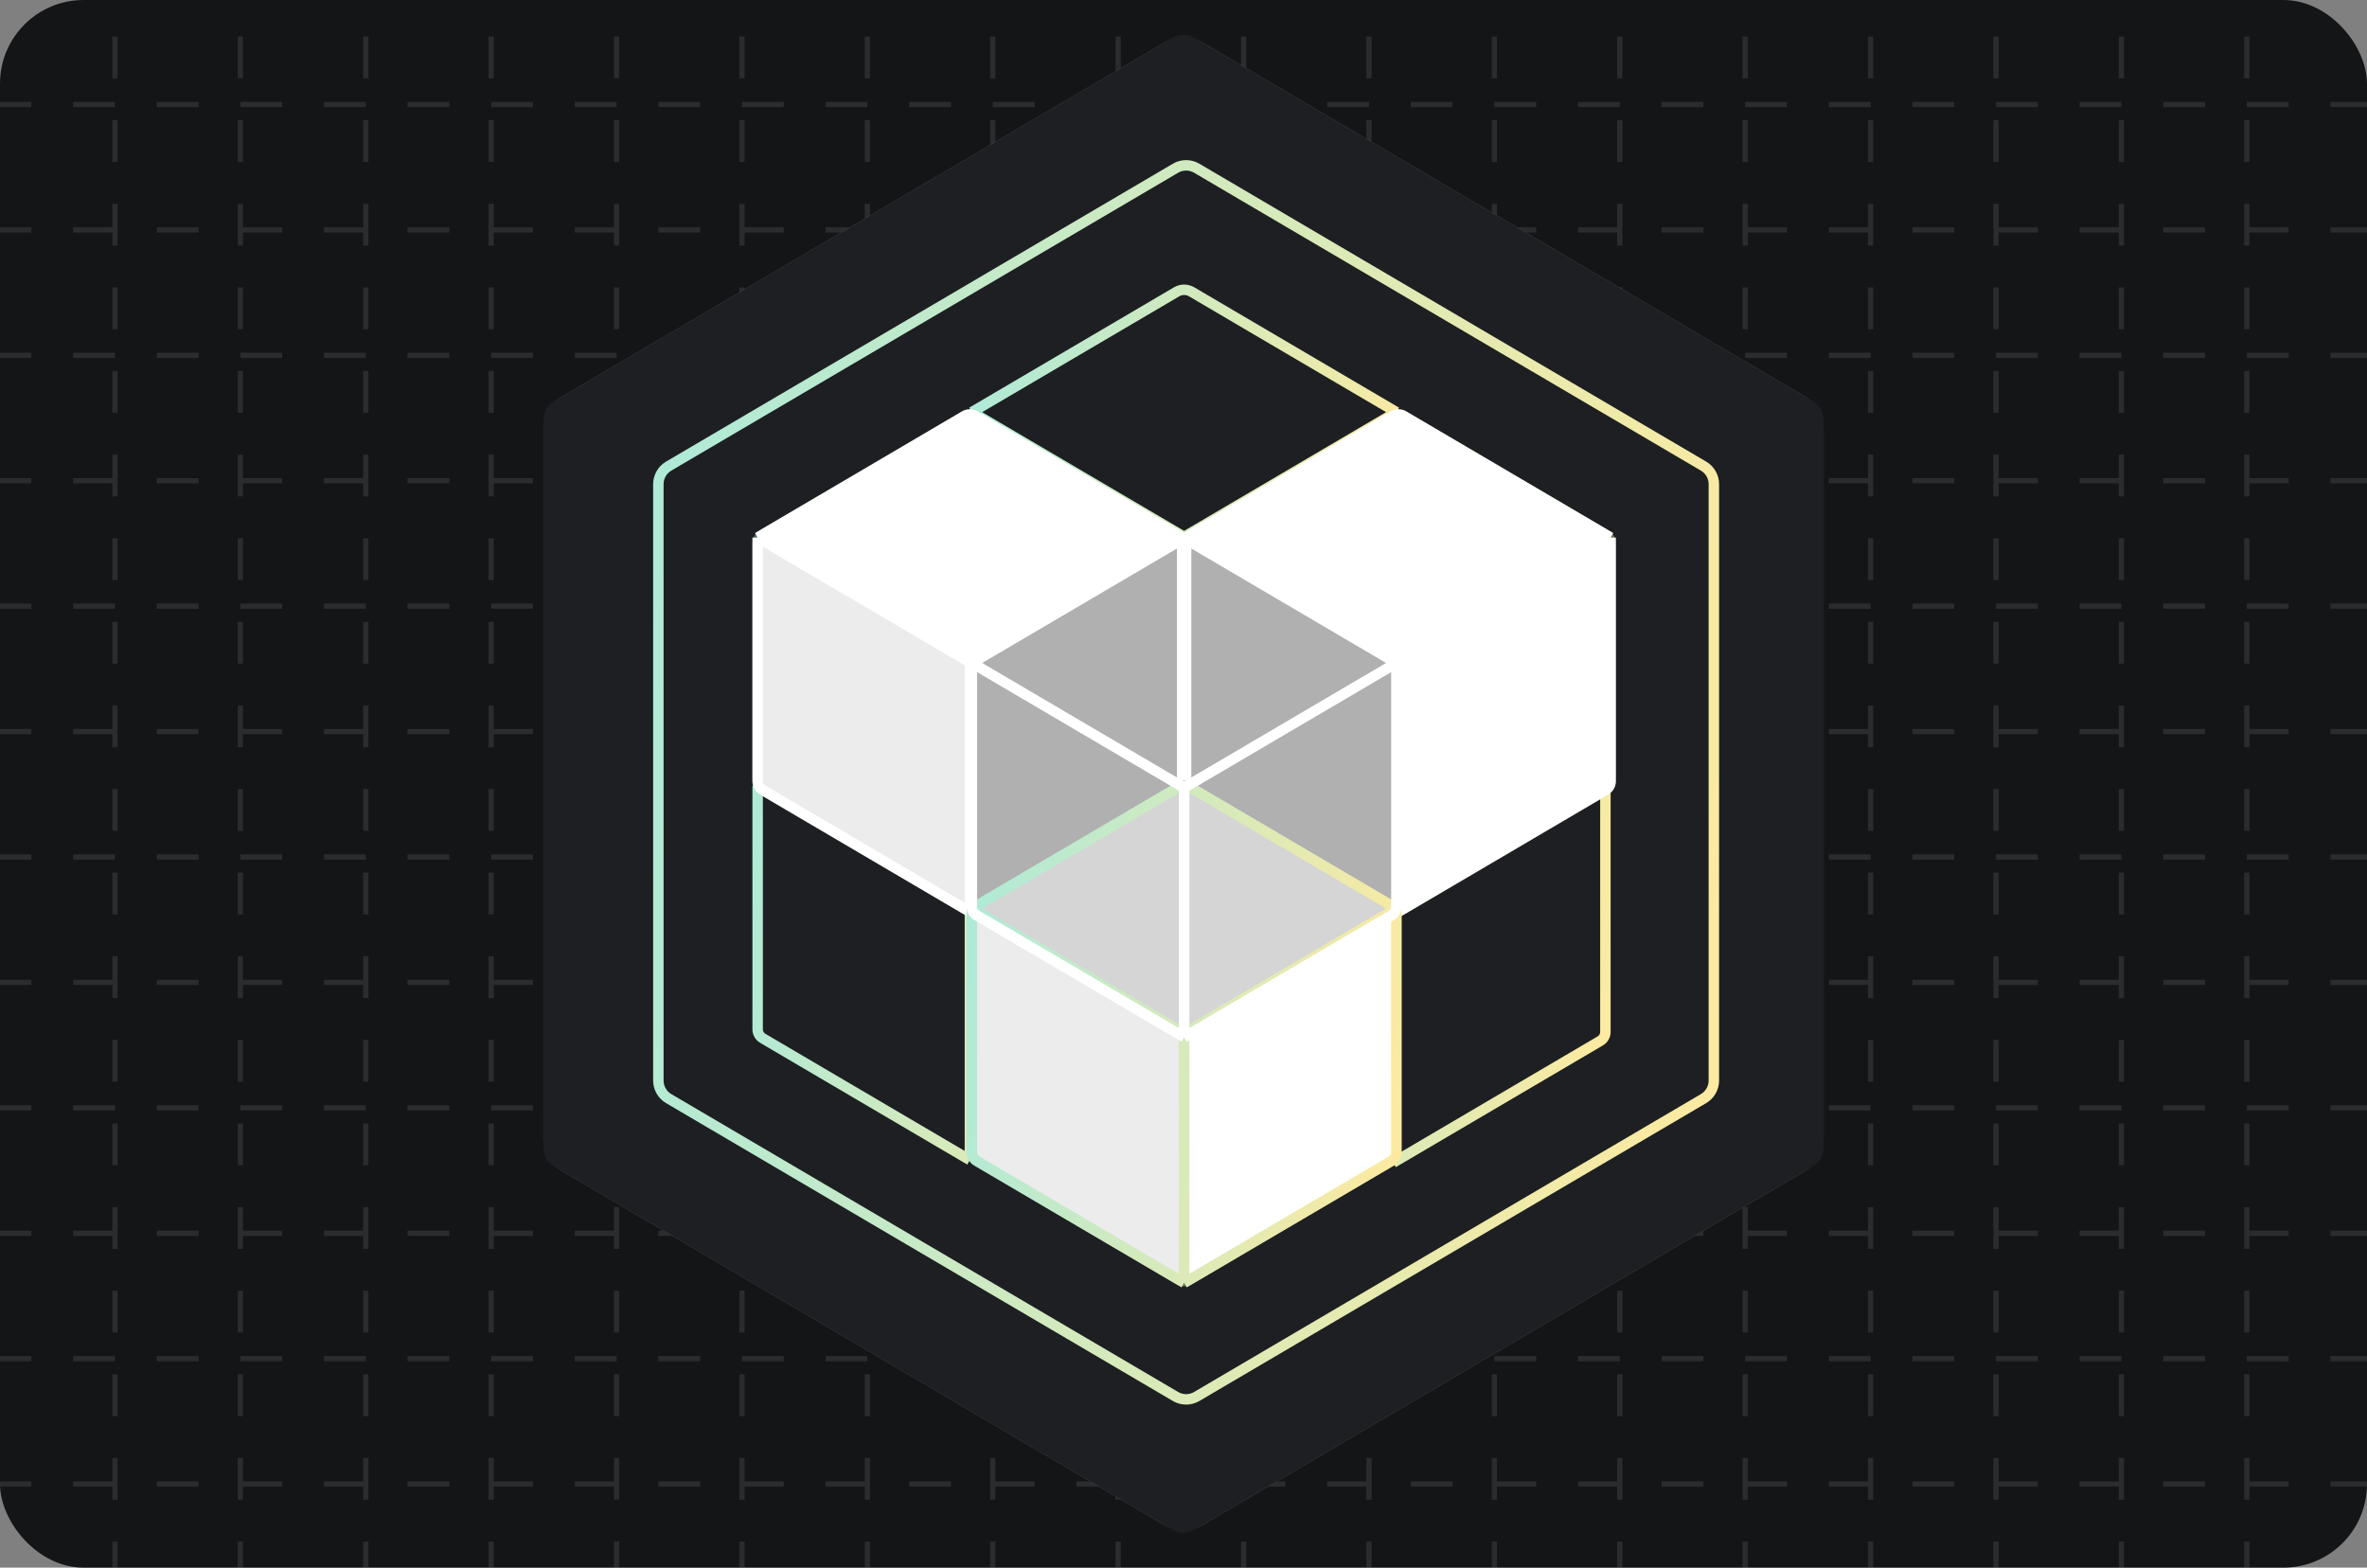 <svg width="453" height="300" viewBox="0 0 453 300" fill="none" xmlns="http://www.w3.org/2000/svg">
<rect x="0" y="0" width="453" height="300" fill="#808080" stroke="none"/>
<g clip-path="url(#clip0_443_3411)">
<rect width="453" height="300" rx="16" fill="#131517"/>
<g opacity="0.1">
<path d="M22 -9V308.5" stroke="white" stroke-dasharray="8 8"/>
<path d="M46 -9V308.5" stroke="white" stroke-dasharray="8 8"/>
<path d="M70 -9V308.5" stroke="white" stroke-dasharray="8 8"/>
<path d="M94 -9V308.5" stroke="white" stroke-dasharray="8 8"/>
<path d="M118 -9V308.5" stroke="white" stroke-dasharray="8 8"/>
<path d="M142 -9V308.5" stroke="white" stroke-dasharray="8 8"/>
<path d="M166 -9V308.5" stroke="white" stroke-dasharray="8 8"/>
<path d="M190 -9V308.5" stroke="white" stroke-dasharray="8 8"/>
<path d="M214 -9V308.5" stroke="white" stroke-dasharray="8 8"/>
<path d="M238 -9V308.5" stroke="white" stroke-dasharray="8 8"/>
<path d="M262 -9V308.5" stroke="white" stroke-dasharray="8 8"/>
<path d="M286 -9V308.5" stroke="white" stroke-dasharray="8 8"/>
<path d="M310 -9V308.5" stroke="white" stroke-dasharray="8 8"/>
<path d="M334 -9V308.5" stroke="white" stroke-dasharray="8 8"/>
<path d="M358 -9V308.5" stroke="white" stroke-dasharray="8 8"/>
<path d="M382 -9V308.5" stroke="white" stroke-dasharray="8 8"/>
<path d="M406 -9V308.5" stroke="white" stroke-dasharray="8 8"/>
<path d="M430 -9V308.5" stroke="white" stroke-dasharray="8 8"/>
<path d="M-2 284H454" stroke="white" stroke-dasharray="8 8"/>
<path d="M-2 260H454" stroke="white" stroke-dasharray="8 8"/>
<path d="M-2 236L454 236" stroke="white" stroke-dasharray="8 8"/>
<path d="M-2 212L454 212" stroke="white" stroke-dasharray="8 8"/>
<path d="M-2 188L454 188" stroke="white" stroke-dasharray="8 8"/>
<path d="M-2 164L454 164" stroke="white" stroke-dasharray="8 8"/>
<path d="M-2 140L454 140" stroke="white" stroke-dasharray="8 8"/>
<path d="M-2 116L454 116" stroke="white" stroke-dasharray="8 8"/>
<path d="M-2 92L454 92" stroke="white" stroke-dasharray="8 8"/>
<path d="M-2 68L454 68" stroke="white" stroke-dasharray="8 8"/>
<path d="M-2 44L454 44" stroke="white" stroke-dasharray="8 8"/>
<path d="M-2 20L454 20" stroke="white" stroke-dasharray="8 8"/>
</g>
<g style="mix-blend-mode:color-dodge" opacity="0.4">
<path d="M349 217.945V82.055C349 79.543 347.67 77.218 345.504 75.945L230.091 8.111C227.874 6.808 225.126 6.808 222.909 8.111L107.496 75.945C105.33 77.218 104 79.543 104 82.055V217.945C104 220.457 105.33 222.782 107.496 224.055L222.909 291.889C225.126 293.192 227.874 293.192 230.091 291.889L345.504 224.055C347.67 222.782 349 220.457 349 217.945Z" fill="url(#paint0_linear_443_3411)"/>
</g>
<path d="M349 219.711V80.289C349 78.871 348.249 77.559 347.027 76.84L228.527 7.191C227.276 6.456 225.724 6.456 224.473 7.191L105.973 76.84C104.751 77.559 104 78.871 104 80.289V219.711C104 221.129 104.751 222.441 105.973 223.16L224.473 292.809C225.724 293.544 227.276 293.544 228.527 292.809L347.027 223.16C348.249 222.441 349 221.129 349 219.711Z" fill="#1D1F22"/>
<path d="M328 206.79V92.648C328 91.23 327.249 89.918 326.027 89.2L229.027 32.191C227.776 31.456 226.224 31.456 224.973 32.191L127.973 89.2C126.751 89.918 126 91.23 126 92.648V206.79C126 208.208 126.751 209.52 127.973 210.239L224.973 267.247C226.224 267.983 227.776 267.983 229.027 267.247L326.027 210.239C327.249 209.52 328 208.208 328 206.79Z" fill="#1D1F22" stroke="url(#paint1_linear_443_3411)" stroke-width="2"/>
<path d="M267.243 78.874V124.991C267.243 126.002 266.708 126.937 265.837 127.449L226.622 150.496M267.243 78.874L226.622 102.748M267.243 78.874L228.066 55.849C227.174 55.325 226.069 55.325 225.177 55.849L186 78.874M226.622 150.496V102.748M226.622 150.496L187.406 127.449C186.535 126.937 186 126.002 186 124.991V78.874M226.622 102.748L186 78.874" stroke="url(#paint2_linear_443_3411)" stroke-width="2"/>
<path d="M307.243 150.874V197.478C307.243 198.187 306.868 198.843 306.256 199.202L266.622 222.496M307.243 150.874L266.622 174.748M307.243 150.874L267.635 127.596C267.009 127.228 266.234 127.228 265.608 127.596L226 150.874M266.622 222.496V174.748M266.622 222.496L226.987 199.202C226.375 198.843 226 198.187 226 197.478V150.874M266.622 174.748L226 150.874" stroke="url(#paint3_linear_443_3411)" stroke-width="2"/>
<g style="mix-blend-mode:color-dodge" opacity="0.4">
<path d="M308.243 149.478V104.018C308.243 103.309 307.868 102.653 307.256 102.294L268.635 79.596C268.009 79.228 267.234 79.228 266.608 79.596L227.987 102.294C227.375 102.653 227 103.309 227 104.018V149.478C227 150.187 227.375 150.843 227.987 151.202L266.608 173.901C267.234 174.268 268.009 174.268 268.635 173.901L307.256 151.202C307.868 150.843 308.243 150.187 308.243 149.478Z" fill="url(#paint4_linear_443_3411)"/>
<path d="M308.243 149.478V104.018C308.243 103.309 307.868 102.653 307.256 102.294L268.635 79.596C268.009 79.228 267.234 79.228 266.608 79.596L227.987 102.294C227.375 102.653 227 103.309 227 104.018V149.478C227 150.187 227.375 150.843 227.987 151.202L266.608 173.901C267.234 174.268 268.009 174.268 268.635 173.901L307.256 151.202C307.868 150.843 308.243 150.187 308.243 149.478Z" stroke="url(#paint5_linear_443_3411)" stroke-width="2"/>
</g>
<path d="M307.256 151.202C307.868 150.843 308.243 150.187 308.243 149.478V102.874L267.622 126.748V174.496L307.256 151.202Z" fill="white"/>
<path d="M227 149.478C227 150.187 227.375 150.843 227.987 151.202L267.622 174.496V126.748L227 102.874V149.478Z" fill="#B0B0B0"/>
<path d="M308.243 102.874L268.635 79.596C268.009 79.228 267.234 79.228 266.608 79.596L227 102.874L267.622 126.748L308.243 102.874Z" fill="white"/>
<path d="M308.243 102.874V149.478C308.243 150.187 307.868 150.843 307.256 151.202L267.622 174.496M308.243 102.874L267.622 126.748M308.243 102.874L268.635 79.596C268.009 79.228 267.234 79.228 266.608 79.596L227 102.874M267.622 174.496V126.748M267.622 174.496L227.987 151.202C227.375 150.843 227 150.187 227 149.478V102.874M267.622 126.748L227 102.874" stroke="white" stroke-width="2"/>
<path d="M226.243 150.378V196.982C226.243 197.691 225.868 198.347 225.256 198.706L185.622 222M226.243 150.378L185.622 174.252M226.243 150.378L186.635 127.099C186.009 126.732 185.234 126.732 184.608 127.099L145 150.378M185.622 222V174.252M185.622 222L145.987 198.706C145.375 198.347 145 197.691 145 196.982V150.378M185.622 174.252L145 150.378" stroke="url(#paint6_linear_443_3411)" stroke-width="2"/>
<g style="mix-blend-mode:color-dodge" opacity="0.4">
<path d="M226.243 149.478V104.018C226.243 103.309 225.868 102.653 225.256 102.294L186.635 79.596C186.009 79.228 185.234 79.228 184.608 79.596L145.987 102.294C145.375 102.653 145 103.309 145 104.018V149.478C145 150.187 145.375 150.843 145.987 151.202L184.608 173.901C185.234 174.268 186.009 174.268 186.635 173.901L225.256 151.202C225.868 150.843 226.243 150.187 226.243 149.478Z" fill="url(#paint7_linear_443_3411)"/>
<path d="M226.243 149.478V104.018C226.243 103.309 225.868 102.653 225.256 102.294L186.635 79.596C186.009 79.228 185.234 79.228 184.608 79.596L145.987 102.294C145.375 102.653 145 103.309 145 104.018V149.478C145 150.187 145.375 150.843 145.987 151.202L184.608 173.901C185.234 174.268 186.009 174.268 186.635 173.901L225.256 151.202C225.868 150.843 226.243 150.187 226.243 149.478Z" stroke="url(#paint8_linear_443_3411)" stroke-width="2"/>
</g>
<path d="M185.622 174.496V126.748L145 102.874V149.478C145 150.187 145.375 150.843 145.987 151.202L185.622 174.496Z" fill="#ECECEC"/>
<path d="M185.622 126.748L226.243 102.874L186.635 79.596C186.009 79.228 185.234 79.228 184.608 79.596L145 102.874L185.622 126.748Z" fill="white"/>
<path d="M225.256 151.202C225.868 150.843 226.243 150.187 226.243 149.478V102.874L185.622 126.748V174.496L225.256 151.202Z" fill="#B0B0B0"/>
<path d="M226.243 102.874V149.478C226.243 150.187 225.868 150.843 225.256 151.202L185.622 174.496M226.243 102.874L185.622 126.748M226.243 102.874L186.635 79.596C186.009 79.228 185.234 79.228 184.608 79.596L145 102.874M185.622 174.496V126.748M185.622 174.496L145.987 151.202C145.375 150.843 145 150.187 145 149.478V102.874M185.622 126.748L145 102.874" stroke="white" stroke-width="2"/>
<g style="mix-blend-mode:color-dodge" opacity="0.4">
<path d="M267.243 220.478V175.018C267.243 174.309 266.868 173.653 266.256 173.294L227.635 150.596C227.009 150.228 226.234 150.228 225.608 150.596L186.987 173.294C186.375 173.653 186 174.309 186 175.018V220.478C186 221.187 186.375 221.843 186.987 222.202L225.608 244.901C226.234 245.268 227.009 245.268 227.635 244.901L266.256 222.202C266.868 221.843 267.243 221.187 267.243 220.478Z" fill="url(#paint9_linear_443_3411)"/>
<path d="M267.243 220.478V175.018C267.243 174.309 266.868 173.653 266.256 173.294L227.635 150.596C227.009 150.228 226.234 150.228 225.608 150.596L186.987 173.294C186.375 173.653 186 174.309 186 175.018V220.478C186 221.187 186.375 221.843 186.987 222.202L225.608 244.901C226.234 245.268 227.009 245.268 227.635 244.901L266.256 222.202C266.868 221.843 267.243 221.187 267.243 220.478Z" stroke="url(#paint10_linear_443_3411)" stroke-width="2"/>
</g>
<path d="M226.622 245.496V197.748L186 173.874V220.478C186 221.187 186.375 221.843 186.987 222.202L226.622 245.496Z" fill="#ECECEC"/>
<path d="M266.256 222.202C266.868 221.843 267.243 221.187 267.243 220.478V173.874L226.622 197.748V245.496L266.256 222.202Z" fill="white"/>
<path d="M226.622 197.748L267.243 173.874L227.635 150.596C227.009 150.228 226.234 150.228 225.608 150.596L186 173.874L226.622 197.748Z" fill="#D5D5D5"/>
<path d="M267.243 173.874V220.478C267.243 221.187 266.868 221.843 266.256 222.202L226.622 245.496M267.243 173.874L226.622 197.748M267.243 173.874L227.635 150.596C227.009 150.228 226.234 150.228 225.608 150.596L186 173.874M226.622 245.496V197.748M226.622 245.496L186.987 222.202C186.375 221.843 186 221.187 186 220.478V173.874M226.622 197.748L186 173.874" stroke="url(#paint11_linear_443_3411)" stroke-width="2"/>
<path d="M267.243 126.874V173.478C267.243 174.187 266.868 174.843 266.256 175.202L226.622 198.496M267.243 126.874L226.622 150.748M267.243 126.874L227.635 103.596C227.009 103.228 226.234 103.228 225.608 103.596L186 126.874M226.622 198.496V150.748M226.622 198.496L186.987 175.202C186.375 174.843 186 174.187 186 173.478V126.874M226.622 150.748L186 126.874" stroke="white" stroke-width="2"/>
</g>
<defs>
<linearGradient id="paint0_linear_443_3411" x1="98.859" y1="6" x2="382.358" y2="43.797" gradientUnits="userSpaceOnUse">
<stop stop-color="#ABEADA"/>
<stop offset="1" stop-color="#FFEA9E"/>
</linearGradient>
<linearGradient id="paint1_linear_443_3411" x1="121.762" y1="31" x2="355.503" y2="62.165" gradientUnits="userSpaceOnUse">
<stop stop-color="#ABEADA"/>
<stop offset="1" stop-color="#FFEA9E"/>
</linearGradient>
<linearGradient id="paint2_linear_443_3411" x1="184.295" y1="55" x2="278.305" y2="67.534" gradientUnits="userSpaceOnUse">
<stop stop-color="#ABEADA"/>
<stop offset="1" stop-color="#FFEA9E"/>
</linearGradient>
<linearGradient id="paint3_linear_443_3411" x1="224.295" y1="127" x2="318.305" y2="139.534" gradientUnits="userSpaceOnUse">
<stop stop-color="#ABEADA"/>
<stop offset="1" stop-color="#FFEA9E"/>
</linearGradient>
<linearGradient id="paint4_linear_443_3411" x1="225.295" y1="79" x2="319.305" y2="91.534" gradientUnits="userSpaceOnUse">
<stop stop-color="#ABEADA"/>
<stop offset="1" stop-color="#FFEA9E"/>
</linearGradient>
<linearGradient id="paint5_linear_443_3411" x1="225.295" y1="79" x2="319.305" y2="91.534" gradientUnits="userSpaceOnUse">
<stop stop-color="#ABEADA"/>
<stop offset="1" stop-color="#FFEA9E"/>
</linearGradient>
<linearGradient id="paint6_linear_443_3411" x1="143.295" y1="126.504" x2="237.305" y2="139.038" gradientUnits="userSpaceOnUse">
<stop stop-color="#ABEADA"/>
<stop offset="1" stop-color="#FFEA9E"/>
</linearGradient>
<linearGradient id="paint7_linear_443_3411" x1="143.295" y1="79" x2="237.305" y2="91.534" gradientUnits="userSpaceOnUse">
<stop stop-color="#ABEADA"/>
<stop offset="1" stop-color="#FFEA9E"/>
</linearGradient>
<linearGradient id="paint8_linear_443_3411" x1="143.295" y1="79" x2="237.305" y2="91.534" gradientUnits="userSpaceOnUse">
<stop stop-color="#ABEADA"/>
<stop offset="1" stop-color="#FFEA9E"/>
</linearGradient>
<linearGradient id="paint9_linear_443_3411" x1="184.295" y1="150" x2="278.305" y2="162.534" gradientUnits="userSpaceOnUse">
<stop stop-color="#ABEADA"/>
<stop offset="1" stop-color="#FFEA9E"/>
</linearGradient>
<linearGradient id="paint10_linear_443_3411" x1="184.295" y1="150" x2="278.305" y2="162.534" gradientUnits="userSpaceOnUse">
<stop stop-color="#ABEADA"/>
<stop offset="1" stop-color="#FFEA9E"/>
</linearGradient>
<linearGradient id="paint11_linear_443_3411" x1="184.295" y1="150" x2="278.305" y2="162.534" gradientUnits="userSpaceOnUse">
<stop stop-color="#ABEADA"/>
<stop offset="1" stop-color="#FFEA9E"/>
</linearGradient>
<clipPath id="clip0_443_3411">
<rect width="453" height="300" rx="16" fill="white"/>
</clipPath>
</defs>
</svg>
